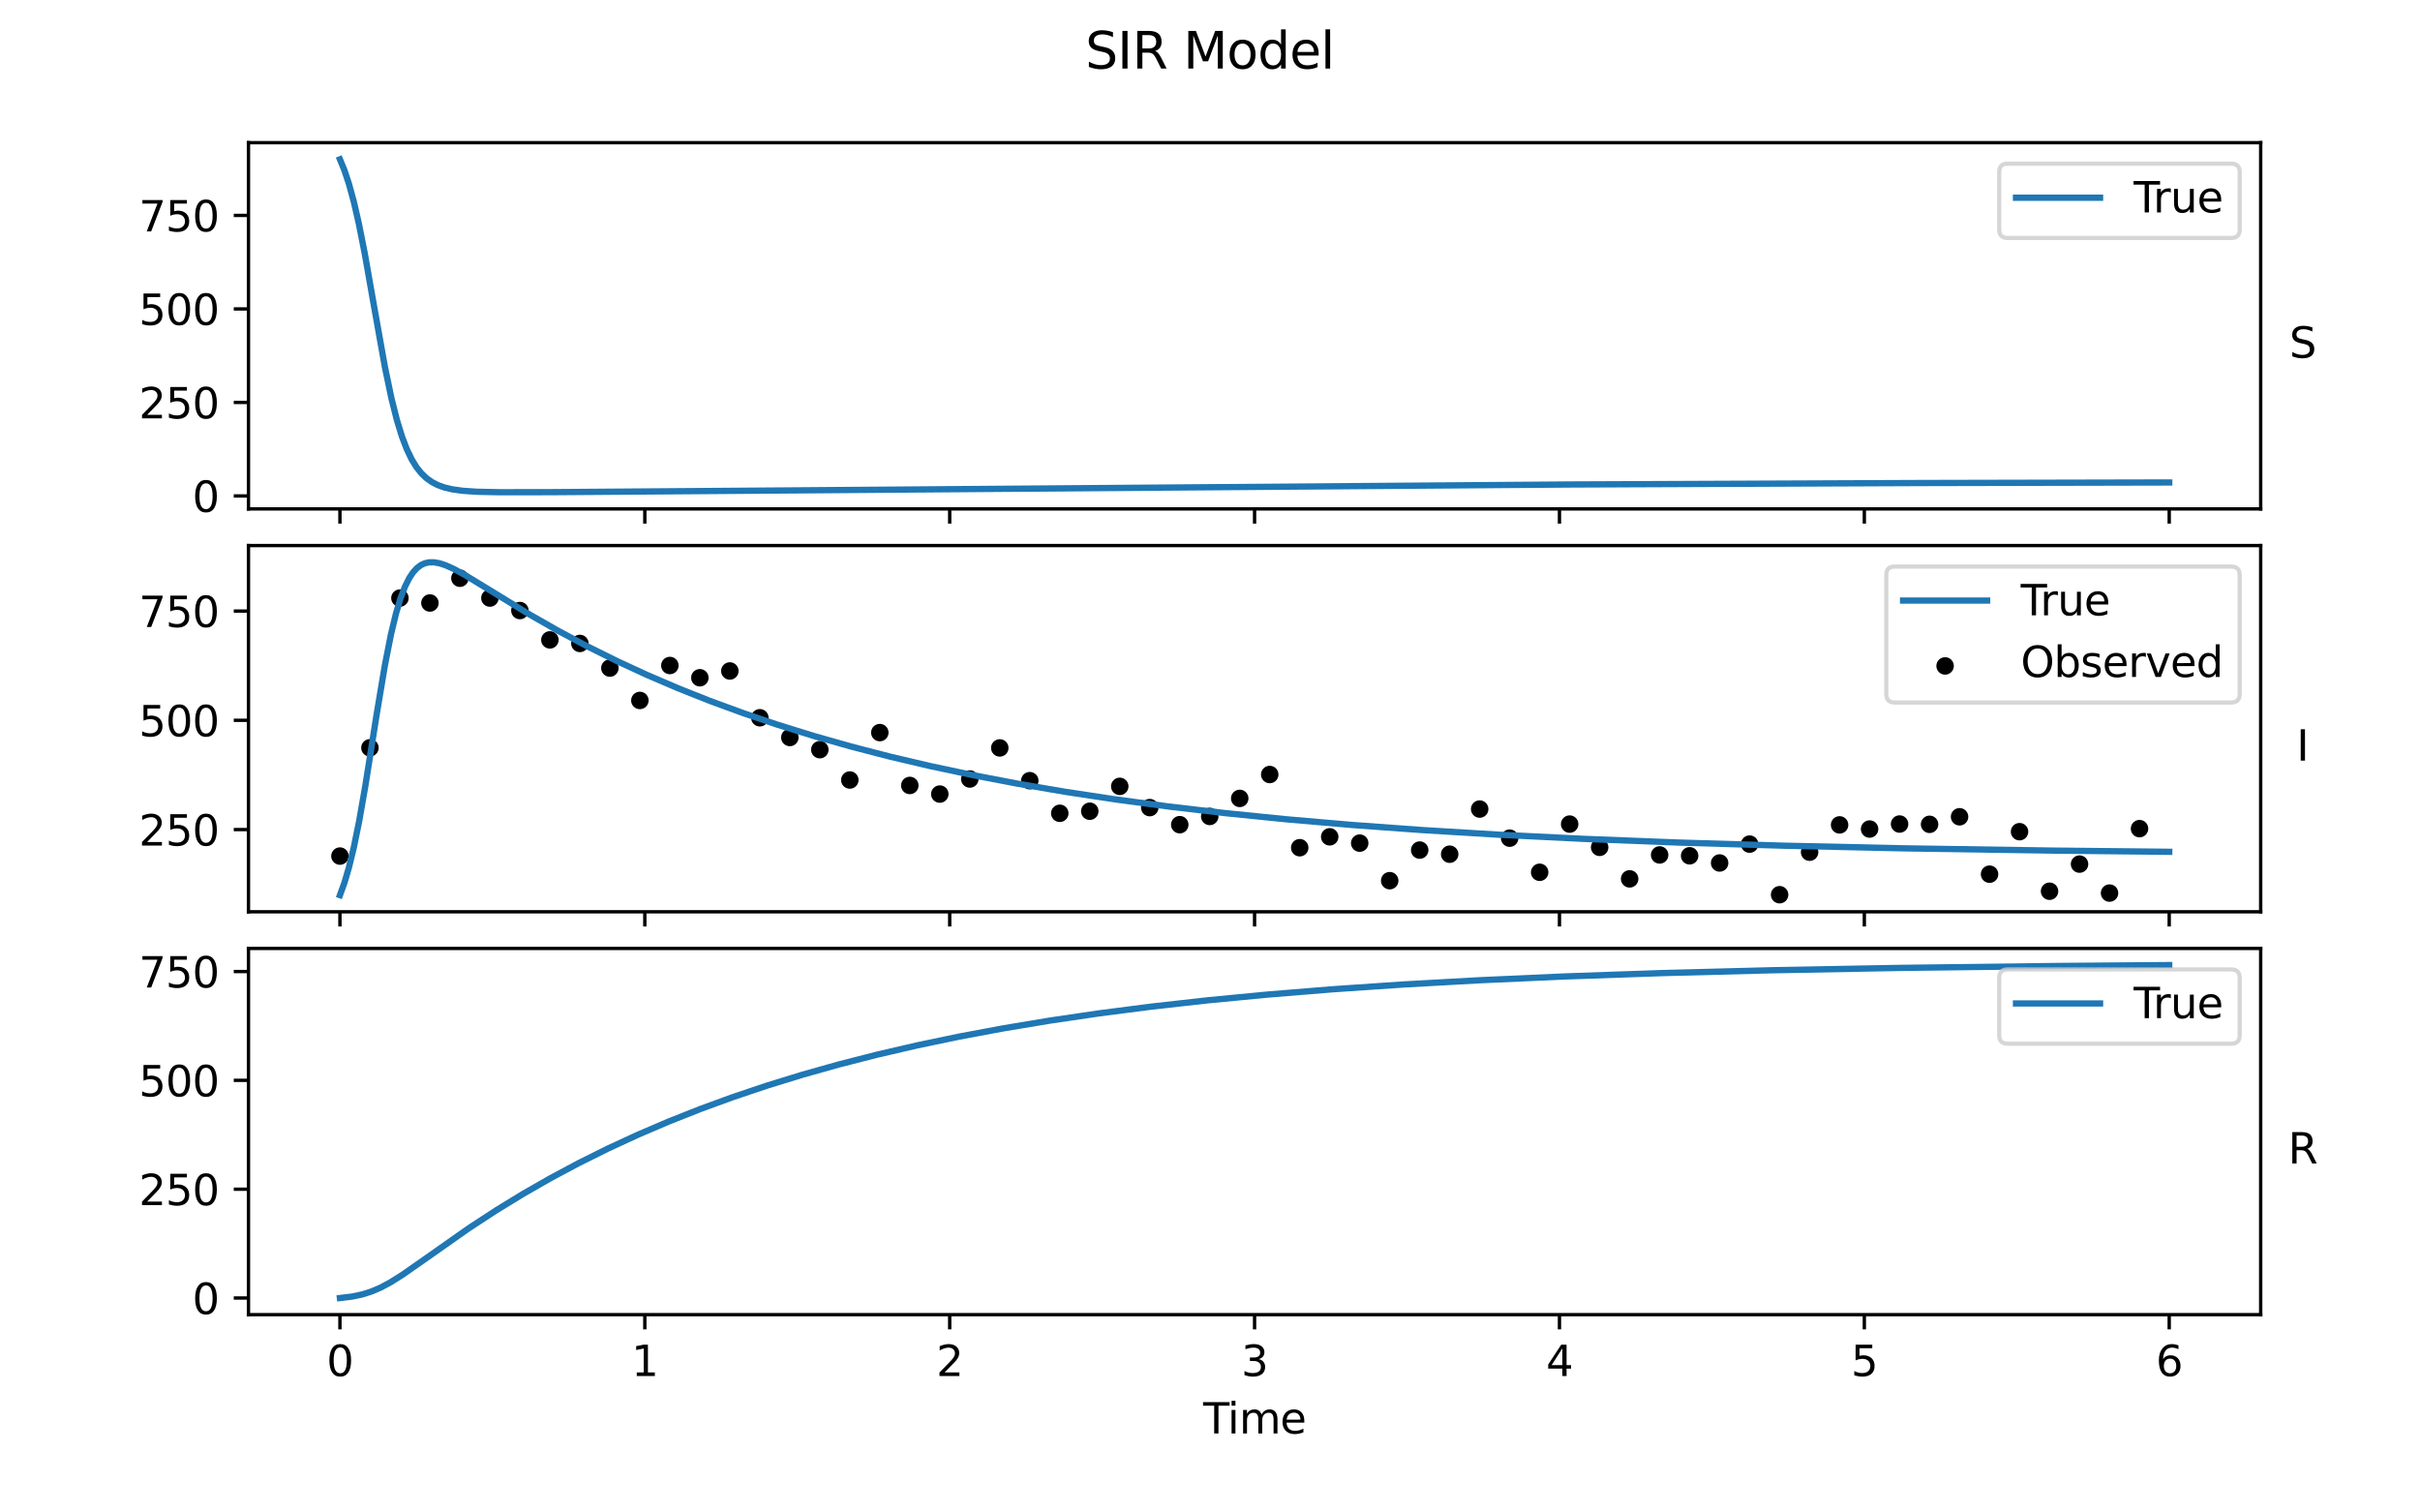 <?xml version="1.0" encoding="utf-8" standalone="no"?>
<!DOCTYPE svg PUBLIC "-//W3C//DTD SVG 1.1//EN"
  "http://www.w3.org/Graphics/SVG/1.1/DTD/svg11.dtd">
<svg xmlns:xlink="http://www.w3.org/1999/xlink" width="576pt" height="360pt" viewBox="0 0 576 360" xmlns="http://www.w3.org/2000/svg" version="1.1">
 <defs>
  <style type="text/css">*{stroke-linejoin: round; stroke-linecap: butt}</style>
 </defs>
 <g id="figure_1">
  <g id="patch_1">
   <path d="M 0 360 
L 576 360 
L 576 0 
L 0 0 
z
" style="fill: #ffffff"/>
  </g>
  <g id="axes_1">
   <g id="patch_2">
    <path d="M 59.14 121.135 
L 538.08 121.135 
L 538.08 33.96 
L 59.14 33.96 
z
" style="fill: #ffffff"/>
   </g>
   <g id="matplotlib.axis_1">
    <g id="xtick_1">
     <g id="line2d_1">
      <defs>
       <path id="m6cc317520d" d="M 0 0 
L 0 3.5 
" style="stroke: #000000; stroke-width: 0.8"/>
      </defs>
      <g>
       <use xlink:href="#m6cc317520d" x="80.91" y="121.135" style="stroke: #000000; stroke-width: 0.8"/>
      </g>
     </g>
    </g>
    <g id="xtick_2">
     <g id="line2d_2">
      <g>
       <use xlink:href="#m6cc317520d" x="153.477" y="121.135" style="stroke: #000000; stroke-width: 0.8"/>
      </g>
     </g>
    </g>
    <g id="xtick_3">
     <g id="line2d_3">
      <g>
       <use xlink:href="#m6cc317520d" x="226.043" y="121.135" style="stroke: #000000; stroke-width: 0.8"/>
      </g>
     </g>
    </g>
    <g id="xtick_4">
     <g id="line2d_4">
      <g>
       <use xlink:href="#m6cc317520d" x="298.61" y="121.135" style="stroke: #000000; stroke-width: 0.8"/>
      </g>
     </g>
    </g>
    <g id="xtick_5">
     <g id="line2d_5">
      <g>
       <use xlink:href="#m6cc317520d" x="371.177" y="121.135" style="stroke: #000000; stroke-width: 0.8"/>
      </g>
     </g>
    </g>
    <g id="xtick_6">
     <g id="line2d_6">
      <g>
       <use xlink:href="#m6cc317520d" x="443.743" y="121.135" style="stroke: #000000; stroke-width: 0.8"/>
      </g>
     </g>
    </g>
    <g id="xtick_7">
     <g id="line2d_7">
      <g>
       <use xlink:href="#m6cc317520d" x="516.31" y="121.135" style="stroke: #000000; stroke-width: 0.8"/>
      </g>
     </g>
    </g>
   </g>
   <g id="matplotlib.axis_2">
    <g id="ytick_1">
     <g id="line2d_8">
      <defs>
       <path id="m7a19e06ab8" d="M 0 0 
L -3.5 0 
" style="stroke: #000000; stroke-width: 0.8"/>
      </defs>
      <g>
       <use xlink:href="#m7a19e06ab8" x="59.14" y="118.04" style="stroke: #000000; stroke-width: 0.8"/>
      </g>
     </g>
     <g id="text_1">
      <!-- 0 -->
      <g transform="translate(45.778 121.839) scale(0.1 -0.1)">
       <defs>
        <path id="DejaVuSans-30" d="M 2034 4250 
Q 1547 4250 1301 3770 
Q 1056 3291 1056 2328 
Q 1056 1369 1301 889 
Q 1547 409 2034 409 
Q 2525 409 2770 889 
Q 3016 1369 3016 2328 
Q 3016 3291 2770 3770 
Q 2525 4250 2034 4250 
z
M 2034 4750 
Q 2819 4750 3233 4129 
Q 3647 3509 3647 2328 
Q 3647 1150 3233 529 
Q 2819 -91 2034 -91 
Q 1250 -91 836 529 
Q 422 1150 422 2328 
Q 422 3509 836 4129 
Q 1250 4750 2034 4750 
z
" transform="scale(0.016)"/>
       </defs>
       <use xlink:href="#DejaVuSans-30"/>
      </g>
     </g>
    </g>
    <g id="ytick_2">
     <g id="line2d_9">
      <g>
       <use xlink:href="#m7a19e06ab8" x="59.14" y="95.785" style="stroke: #000000; stroke-width: 0.8"/>
      </g>
     </g>
     <g id="text_2">
      <!-- 250 -->
      <g transform="translate(33.053 99.585) scale(0.1 -0.1)">
       <defs>
        <path id="DejaVuSans-32" d="M 1228 531 
L 3431 531 
L 3431 0 
L 469 0 
L 469 531 
Q 828 903 1448 1529 
Q 2069 2156 2228 2338 
Q 2531 2678 2651 2914 
Q 2772 3150 2772 3378 
Q 2772 3750 2511 3984 
Q 2250 4219 1831 4219 
Q 1534 4219 1204 4116 
Q 875 4013 500 3803 
L 500 4441 
Q 881 4594 1212 4672 
Q 1544 4750 1819 4750 
Q 2544 4750 2975 4387 
Q 3406 4025 3406 3419 
Q 3406 3131 3298 2873 
Q 3191 2616 2906 2266 
Q 2828 2175 2409 1742 
Q 1991 1309 1228 531 
z
" transform="scale(0.016)"/>
        <path id="DejaVuSans-35" d="M 691 4666 
L 3169 4666 
L 3169 4134 
L 1269 4134 
L 1269 2991 
Q 1406 3038 1543 3061 
Q 1681 3084 1819 3084 
Q 2600 3084 3056 2656 
Q 3513 2228 3513 1497 
Q 3513 744 3044 326 
Q 2575 -91 1722 -91 
Q 1428 -91 1123 -41 
Q 819 9 494 109 
L 494 744 
Q 775 591 1075 516 
Q 1375 441 1709 441 
Q 2250 441 2565 725 
Q 2881 1009 2881 1497 
Q 2881 1984 2565 2268 
Q 2250 2553 1709 2553 
Q 1456 2553 1204 2497 
Q 953 2441 691 2322 
L 691 4666 
z
" transform="scale(0.016)"/>
       </defs>
       <use xlink:href="#DejaVuSans-32"/>
       <use xlink:href="#DejaVuSans-35" x="63.623"/>
       <use xlink:href="#DejaVuSans-30" x="127.246"/>
      </g>
     </g>
    </g>
    <g id="ytick_3">
     <g id="line2d_10">
      <g>
       <use xlink:href="#m7a19e06ab8" x="59.14" y="73.53" style="stroke: #000000; stroke-width: 0.8"/>
      </g>
     </g>
     <g id="text_3">
      <!-- 500 -->
      <g transform="translate(33.053 77.33) scale(0.1 -0.1)">
       <use xlink:href="#DejaVuSans-35"/>
       <use xlink:href="#DejaVuSans-30" x="63.623"/>
       <use xlink:href="#DejaVuSans-30" x="127.246"/>
      </g>
     </g>
    </g>
    <g id="ytick_4">
     <g id="line2d_11">
      <g>
       <use xlink:href="#m7a19e06ab8" x="59.14" y="51.275" style="stroke: #000000; stroke-width: 0.8"/>
      </g>
     </g>
     <g id="text_4">
      <!-- 750 -->
      <g transform="translate(33.053 55.075) scale(0.1 -0.1)">
       <defs>
        <path id="DejaVuSans-37" d="M 525 4666 
L 3525 4666 
L 3525 4397 
L 1831 0 
L 1172 0 
L 2766 4134 
L 525 4134 
L 525 4666 
z
" transform="scale(0.016)"/>
       </defs>
       <use xlink:href="#DejaVuSans-37"/>
       <use xlink:href="#DejaVuSans-35" x="63.623"/>
       <use xlink:href="#DejaVuSans-30" x="127.246"/>
      </g>
     </g>
    </g>
    <g id="text_5">
     <!-- S -->
     <g transform="translate(544.906 85.146) scale(0.1 -0.1)">
      <defs>
       <path id="DejaVuSans-53" d="M 3425 4513 
L 3425 3897 
Q 3066 4069 2747 4153 
Q 2428 4238 2131 4238 
Q 1616 4238 1336 4038 
Q 1056 3838 1056 3469 
Q 1056 3159 1242 3001 
Q 1428 2844 1947 2747 
L 2328 2669 
Q 3034 2534 3370 2195 
Q 3706 1856 3706 1288 
Q 3706 609 3251 259 
Q 2797 -91 1919 -91 
Q 1588 -91 1214 -16 
Q 841 59 441 206 
L 441 856 
Q 825 641 1194 531 
Q 1563 422 1919 422 
Q 2459 422 2753 634 
Q 3047 847 3047 1241 
Q 3047 1584 2836 1778 
Q 2625 1972 2144 2069 
L 1759 2144 
Q 1053 2284 737 2584 
Q 422 2884 422 3419 
Q 422 4038 858 4394 
Q 1294 4750 2059 4750 
Q 2388 4750 2728 4690 
Q 3069 4631 3425 4513 
z
" transform="scale(0.016)"/>
      </defs>
      <use xlink:href="#DejaVuSans-53"/>
     </g>
    </g>
   </g>
   <g id="line2d_12">
    <path d="M 80.91 37.922 
L 81.981 40.545 
L 83.052 43.77 
L 84.194 47.936 
L 85.407 53.212 
L 86.835 60.436 
L 88.977 72.604 
L 91.618 87.377 
L 93.189 94.888 
L 94.474 100.002 
L 95.687 103.943 
L 96.83 106.934 
L 97.972 109.311 
L 99.114 111.173 
L 100.256 112.619 
L 101.47 113.789 
L 102.755 114.711 
L 104.183 115.454 
L 105.753 116.021 
L 107.681 116.476 
L 110.108 116.813 
L 113.535 117.045 
L 118.96 117.16 
L 131.096 117.143 
L 191.777 116.702 
L 374.104 115.315 
L 457.557 114.968 
L 516.31 114.838 
L 516.31 114.838 
" clip-path="url(#p045ba5e0cd)" style="fill: none; stroke: #1f77b4; stroke-width: 1.5; stroke-linecap: square"/>
   </g>
   <g id="patch_3">
    <path d="M 59.14 121.135 
L 59.14 33.96 
" style="fill: none; stroke: #000000; stroke-width: 0.8; stroke-linejoin: miter; stroke-linecap: square"/>
   </g>
   <g id="patch_4">
    <path d="M 538.08 121.135 
L 538.08 33.96 
" style="fill: none; stroke: #000000; stroke-width: 0.8; stroke-linejoin: miter; stroke-linecap: square"/>
   </g>
   <g id="patch_5">
    <path d="M 59.14 121.135 
L 538.08 121.135 
" style="fill: none; stroke: #000000; stroke-width: 0.8; stroke-linejoin: miter; stroke-linecap: square"/>
   </g>
   <g id="patch_6">
    <path d="M 59.14 33.96 
L 538.08 33.96 
" style="fill: none; stroke: #000000; stroke-width: 0.8; stroke-linejoin: miter; stroke-linecap: square"/>
   </g>
   <g id="legend_1">
    <g id="patch_7">
     <path d="M 477.846 56.638 
L 531.08 56.638 
Q 533.08 56.638 533.08 54.638 
L 533.08 40.96 
Q 533.08 38.96 531.08 38.96 
L 477.846 38.96 
Q 475.846 38.96 475.846 40.96 
L 475.846 54.638 
Q 475.846 56.638 477.846 56.638 
z
" style="fill: #ffffff; opacity: 0.8; stroke: #cccccc; stroke-linejoin: miter"/>
    </g>
    <g id="line2d_13">
     <path d="M 479.846 47.058 
L 489.846 47.058 
L 499.846 47.058 
" style="fill: none; stroke: #1f77b4; stroke-width: 1.5; stroke-linecap: square"/>
    </g>
    <g id="text_6">
     <!-- True -->
     <g transform="translate(507.846 50.558) scale(0.1 -0.1)">
      <defs>
       <path id="DejaVuSans-54" d="M -19 4666 
L 3928 4666 
L 3928 4134 
L 2272 4134 
L 2272 0 
L 1638 0 
L 1638 4134 
L -19 4134 
L -19 4666 
z
" transform="scale(0.016)"/>
       <path id="DejaVuSans-72" d="M 2631 2963 
Q 2534 3019 2420 3045 
Q 2306 3072 2169 3072 
Q 1681 3072 1420 2755 
Q 1159 2438 1159 1844 
L 1159 0 
L 581 0 
L 581 3500 
L 1159 3500 
L 1159 2956 
Q 1341 3275 1631 3429 
Q 1922 3584 2338 3584 
Q 2397 3584 2469 3576 
Q 2541 3569 2628 3553 
L 2631 2963 
z
" transform="scale(0.016)"/>
       <path id="DejaVuSans-75" d="M 544 1381 
L 544 3500 
L 1119 3500 
L 1119 1403 
Q 1119 906 1312 657 
Q 1506 409 1894 409 
Q 2359 409 2629 706 
Q 2900 1003 2900 1516 
L 2900 3500 
L 3475 3500 
L 3475 0 
L 2900 0 
L 2900 538 
Q 2691 219 2414 64 
Q 2138 -91 1772 -91 
Q 1169 -91 856 284 
Q 544 659 544 1381 
z
M 1991 3584 
L 1991 3584 
z
" transform="scale(0.016)"/>
       <path id="DejaVuSans-65" d="M 3597 1894 
L 3597 1613 
L 953 1613 
Q 991 1019 1311 708 
Q 1631 397 2203 397 
Q 2534 397 2845 478 
Q 3156 559 3463 722 
L 3463 178 
Q 3153 47 2828 -22 
Q 2503 -91 2169 -91 
Q 1331 -91 842 396 
Q 353 884 353 1716 
Q 353 2575 817 3079 
Q 1281 3584 2069 3584 
Q 2775 3584 3186 3129 
Q 3597 2675 3597 1894 
z
M 3022 2063 
Q 3016 2534 2758 2815 
Q 2500 3097 2075 3097 
Q 1594 3097 1305 2825 
Q 1016 2553 972 2059 
L 3022 2063 
z
" transform="scale(0.016)"/>
      </defs>
      <use xlink:href="#DejaVuSans-54"/>
      <use xlink:href="#DejaVuSans-72" x="46.334"/>
      <use xlink:href="#DejaVuSans-75" x="87.447"/>
      <use xlink:href="#DejaVuSans-65" x="150.826"/>
     </g>
    </g>
   </g>
  </g>
  <g id="axes_2">
   <g id="patch_8">
    <path d="M 59.14 217.028 
L 538.08 217.028 
L 538.08 129.852 
L 59.14 129.852 
z
" style="fill: #ffffff"/>
   </g>
   <g id="PathCollection_1">
    <defs>
     <path id="m5f1033ea9a" d="M 0 1.581 
C 0.419 1.581 0.822 1.415 1.118 1.118 
C 1.415 0.822 1.581 0.419 1.581 0 
C 1.581 -0.419 1.415 -0.822 1.118 -1.118 
C 0.822 -1.415 0.419 -1.581 0 -1.581 
C -0.419 -1.581 -0.822 -1.415 -1.118 -1.118 
C -1.415 -0.822 -1.581 -0.419 -1.581 0 
C -1.581 0.419 -1.415 0.822 -1.118 1.118 
C -0.822 1.415 -0.419 1.581 0 1.581 
z
" style="stroke: #000000"/>
    </defs>
    <g clip-path="url(#pa4bd281b78)">
     <use xlink:href="#m5f1033ea9a" x="80.91" y="203.761" style="stroke: #000000"/>
     <use xlink:href="#m5f1033ea9a" x="88.049" y="177.99" style="stroke: #000000"/>
     <use xlink:href="#m5f1033ea9a" x="95.188" y="142.351" style="stroke: #000000"/>
     <use xlink:href="#m5f1033ea9a" x="102.327" y="143.523" style="stroke: #000000"/>
     <use xlink:href="#m5f1033ea9a" x="109.466" y="137.629" style="stroke: #000000"/>
     <use xlink:href="#m5f1033ea9a" x="116.604" y="142.344" style="stroke: #000000"/>
     <use xlink:href="#m5f1033ea9a" x="123.743" y="145.321" style="stroke: #000000"/>
     <use xlink:href="#m5f1033ea9a" x="130.882" y="152.307" style="stroke: #000000"/>
     <use xlink:href="#m5f1033ea9a" x="138.021" y="153.151" style="stroke: #000000"/>
     <use xlink:href="#m5f1033ea9a" x="145.16" y="159.013" style="stroke: #000000"/>
     <use xlink:href="#m5f1033ea9a" x="152.299" y="166.719" style="stroke: #000000"/>
     <use xlink:href="#m5f1033ea9a" x="159.438" y="158.402" style="stroke: #000000"/>
     <use xlink:href="#m5f1033ea9a" x="166.577" y="161.318" style="stroke: #000000"/>
     <use xlink:href="#m5f1033ea9a" x="173.715" y="159.705" style="stroke: #000000"/>
     <use xlink:href="#m5f1033ea9a" x="180.854" y="170.843" style="stroke: #000000"/>
     <use xlink:href="#m5f1033ea9a" x="187.993" y="175.537" style="stroke: #000000"/>
     <use xlink:href="#m5f1033ea9a" x="195.132" y="178.436" style="stroke: #000000"/>
     <use xlink:href="#m5f1033ea9a" x="202.271" y="185.656" style="stroke: #000000"/>
     <use xlink:href="#m5f1033ea9a" x="209.41" y="174.374" style="stroke: #000000"/>
     <use xlink:href="#m5f1033ea9a" x="216.549" y="186.953" style="stroke: #000000"/>
     <use xlink:href="#m5f1033ea9a" x="223.688" y="189.006" style="stroke: #000000"/>
     <use xlink:href="#m5f1033ea9a" x="230.826" y="185.416" style="stroke: #000000"/>
     <use xlink:href="#m5f1033ea9a" x="237.965" y="178.017" style="stroke: #000000"/>
     <use xlink:href="#m5f1033ea9a" x="245.104" y="185.815" style="stroke: #000000"/>
     <use xlink:href="#m5f1033ea9a" x="252.243" y="193.579" style="stroke: #000000"/>
     <use xlink:href="#m5f1033ea9a" x="259.382" y="193.087" style="stroke: #000000"/>
     <use xlink:href="#m5f1033ea9a" x="266.521" y="187.17" style="stroke: #000000"/>
     <use xlink:href="#m5f1033ea9a" x="273.66" y="192.226" style="stroke: #000000"/>
     <use xlink:href="#m5f1033ea9a" x="280.799" y="196.291" style="stroke: #000000"/>
     <use xlink:href="#m5f1033ea9a" x="287.937" y="194.328" style="stroke: #000000"/>
     <use xlink:href="#m5f1033ea9a" x="295.076" y="190.033" style="stroke: #000000"/>
     <use xlink:href="#m5f1033ea9a" x="302.215" y="184.35" style="stroke: #000000"/>
     <use xlink:href="#m5f1033ea9a" x="309.354" y="201.77" style="stroke: #000000"/>
     <use xlink:href="#m5f1033ea9a" x="316.493" y="199.181" style="stroke: #000000"/>
     <use xlink:href="#m5f1033ea9a" x="323.632" y="200.681" style="stroke: #000000"/>
     <use xlink:href="#m5f1033ea9a" x="330.771" y="209.617" style="stroke: #000000"/>
     <use xlink:href="#m5f1033ea9a" x="337.91" y="202.335" style="stroke: #000000"/>
     <use xlink:href="#m5f1033ea9a" x="345.048" y="203.316" style="stroke: #000000"/>
     <use xlink:href="#m5f1033ea9a" x="352.187" y="192.572" style="stroke: #000000"/>
     <use xlink:href="#m5f1033ea9a" x="359.326" y="199.499" style="stroke: #000000"/>
     <use xlink:href="#m5f1033ea9a" x="366.465" y="207.621" style="stroke: #000000"/>
     <use xlink:href="#m5f1033ea9a" x="373.604" y="196.151" style="stroke: #000000"/>
     <use xlink:href="#m5f1033ea9a" x="380.743" y="201.681" style="stroke: #000000"/>
     <use xlink:href="#m5f1033ea9a" x="387.882" y="209.185" style="stroke: #000000"/>
     <use xlink:href="#m5f1033ea9a" x="395.021" y="203.491" style="stroke: #000000"/>
     <use xlink:href="#m5f1033ea9a" x="402.159" y="203.695" style="stroke: #000000"/>
     <use xlink:href="#m5f1033ea9a" x="409.298" y="205.406" style="stroke: #000000"/>
     <use xlink:href="#m5f1033ea9a" x="416.437" y="200.915" style="stroke: #000000"/>
     <use xlink:href="#m5f1033ea9a" x="423.576" y="212.959" style="stroke: #000000"/>
     <use xlink:href="#m5f1033ea9a" x="430.715" y="202.837" style="stroke: #000000"/>
     <use xlink:href="#m5f1033ea9a" x="437.854" y="196.341" style="stroke: #000000"/>
     <use xlink:href="#m5f1033ea9a" x="444.993" y="197.327" style="stroke: #000000"/>
     <use xlink:href="#m5f1033ea9a" x="452.132" y="196.137" style="stroke: #000000"/>
     <use xlink:href="#m5f1033ea9a" x="459.27" y="196.206" style="stroke: #000000"/>
     <use xlink:href="#m5f1033ea9a" x="466.409" y="194.409" style="stroke: #000000"/>
     <use xlink:href="#m5f1033ea9a" x="473.548" y="208.073" style="stroke: #000000"/>
     <use xlink:href="#m5f1033ea9a" x="480.687" y="197.958" style="stroke: #000000"/>
     <use xlink:href="#m5f1033ea9a" x="487.826" y="212.13" style="stroke: #000000"/>
     <use xlink:href="#m5f1033ea9a" x="494.965" y="205.671" style="stroke: #000000"/>
     <use xlink:href="#m5f1033ea9a" x="502.104" y="212.57" style="stroke: #000000"/>
     <use xlink:href="#m5f1033ea9a" x="509.243" y="197.231" style="stroke: #000000"/>
    </g>
   </g>
   <g id="matplotlib.axis_3">
    <g id="xtick_8">
     <g id="line2d_14">
      <g>
       <use xlink:href="#m6cc317520d" x="80.91" y="217.028" style="stroke: #000000; stroke-width: 0.8"/>
      </g>
     </g>
    </g>
    <g id="xtick_9">
     <g id="line2d_15">
      <g>
       <use xlink:href="#m6cc317520d" x="153.477" y="217.028" style="stroke: #000000; stroke-width: 0.8"/>
      </g>
     </g>
    </g>
    <g id="xtick_10">
     <g id="line2d_16">
      <g>
       <use xlink:href="#m6cc317520d" x="226.043" y="217.028" style="stroke: #000000; stroke-width: 0.8"/>
      </g>
     </g>
    </g>
    <g id="xtick_11">
     <g id="line2d_17">
      <g>
       <use xlink:href="#m6cc317520d" x="298.61" y="217.028" style="stroke: #000000; stroke-width: 0.8"/>
      </g>
     </g>
    </g>
    <g id="xtick_12">
     <g id="line2d_18">
      <g>
       <use xlink:href="#m6cc317520d" x="371.177" y="217.028" style="stroke: #000000; stroke-width: 0.8"/>
      </g>
     </g>
    </g>
    <g id="xtick_13">
     <g id="line2d_19">
      <g>
       <use xlink:href="#m6cc317520d" x="443.743" y="217.028" style="stroke: #000000; stroke-width: 0.8"/>
      </g>
     </g>
    </g>
    <g id="xtick_14">
     <g id="line2d_20">
      <g>
       <use xlink:href="#m6cc317520d" x="516.31" y="217.028" style="stroke: #000000; stroke-width: 0.8"/>
      </g>
     </g>
    </g>
   </g>
   <g id="matplotlib.axis_4">
    <g id="ytick_5">
     <g id="line2d_21">
      <g>
       <use xlink:href="#m7a19e06ab8" x="59.14" y="197.46" style="stroke: #000000; stroke-width: 0.8"/>
      </g>
     </g>
     <g id="text_7">
      <!-- 250 -->
      <g transform="translate(33.053 201.26) scale(0.1 -0.1)">
       <use xlink:href="#DejaVuSans-32"/>
       <use xlink:href="#DejaVuSans-35" x="63.623"/>
       <use xlink:href="#DejaVuSans-30" x="127.246"/>
      </g>
     </g>
    </g>
    <g id="ytick_6">
     <g id="line2d_22">
      <g>
       <use xlink:href="#m7a19e06ab8" x="59.14" y="171.453" style="stroke: #000000; stroke-width: 0.8"/>
      </g>
     </g>
     <g id="text_8">
      <!-- 500 -->
      <g transform="translate(33.053 175.252) scale(0.1 -0.1)">
       <use xlink:href="#DejaVuSans-35"/>
       <use xlink:href="#DejaVuSans-30" x="63.623"/>
       <use xlink:href="#DejaVuSans-30" x="127.246"/>
      </g>
     </g>
    </g>
    <g id="ytick_7">
     <g id="line2d_23">
      <g>
       <use xlink:href="#m7a19e06ab8" x="59.14" y="145.445" style="stroke: #000000; stroke-width: 0.8"/>
      </g>
     </g>
     <g id="text_9">
      <!-- 750 -->
      <g transform="translate(33.053 149.245) scale(0.1 -0.1)">
       <use xlink:href="#DejaVuSans-37"/>
       <use xlink:href="#DejaVuSans-35" x="63.623"/>
       <use xlink:href="#DejaVuSans-30" x="127.246"/>
      </g>
     </g>
    </g>
    <g id="text_10">
     <!-- I -->
     <g transform="translate(546.605 181.038) scale(0.1 -0.1)">
      <defs>
       <path id="DejaVuSans-49" d="M 628 4666 
L 1259 4666 
L 1259 0 
L 628 0 
L 628 4666 
z
" transform="scale(0.016)"/>
      </defs>
      <use xlink:href="#DejaVuSans-49"/>
     </g>
    </g>
   </g>
   <g id="line2d_24">
    <path d="M 80.91 213.065 
L 81.981 210.105 
L 83.052 206.47 
L 84.194 201.783 
L 85.479 195.485 
L 86.978 186.929 
L 89.619 170.222 
L 91.618 158.29 
L 93.046 151.05 
L 94.26 145.996 
L 95.331 142.422 
L 96.401 139.611 
L 97.401 137.607 
L 98.329 136.214 
L 99.257 135.199 
L 100.185 134.502 
L 101.113 134.072 
L 102.112 133.85 
L 103.255 133.836 
L 104.54 134.053 
L 106.039 134.536 
L 108.038 135.433 
L 110.75 136.916 
L 115.534 139.831 
L 126.099 146.292 
L 132.952 150.199 
L 139.806 153.85 
L 146.802 157.324 
L 153.941 160.622 
L 161.365 163.808 
L 168.932 166.813 
L 176.928 169.748 
L 185.066 172.497 
L 193.704 175.178 
L 202.485 177.67 
L 211.837 180.09 
L 221.403 182.338 
L 231.683 184.52 
L 242.32 186.551 
L 253.671 188.485 
L 265.593 190.291 
L 278.229 191.975 
L 291.792 193.558 
L 306.142 195.003 
L 321.847 196.36 
L 338.481 197.568 
L 356.97 198.686 
L 376.888 199.662 
L 399.375 200.54 
L 424.718 201.294 
L 453.202 201.921 
L 488.54 202.459 
L 516.31 202.747 
L 516.31 202.747 
" clip-path="url(#pa4bd281b78)" style="fill: none; stroke: #1f77b4; stroke-width: 1.5; stroke-linecap: square"/>
   </g>
   <g id="patch_9">
    <path d="M 59.14 217.028 
L 59.14 129.852 
" style="fill: none; stroke: #000000; stroke-width: 0.8; stroke-linejoin: miter; stroke-linecap: square"/>
   </g>
   <g id="patch_10">
    <path d="M 538.08 217.028 
L 538.08 129.852 
" style="fill: none; stroke: #000000; stroke-width: 0.8; stroke-linejoin: miter; stroke-linecap: square"/>
   </g>
   <g id="patch_11">
    <path d="M 59.14 217.028 
L 538.08 217.028 
" style="fill: none; stroke: #000000; stroke-width: 0.8; stroke-linejoin: miter; stroke-linecap: square"/>
   </g>
   <g id="patch_12">
    <path d="M 59.14 129.852 
L 538.08 129.852 
" style="fill: none; stroke: #000000; stroke-width: 0.8; stroke-linejoin: miter; stroke-linecap: square"/>
   </g>
   <g id="legend_2">
    <g id="patch_13">
     <path d="M 450.966 167.209 
L 531.08 167.209 
Q 533.08 167.209 533.08 165.209 
L 533.08 136.852 
Q 533.08 134.852 531.08 134.852 
L 450.966 134.852 
Q 448.966 134.852 448.966 136.852 
L 448.966 165.209 
Q 448.966 167.209 450.966 167.209 
z
" style="fill: #ffffff; opacity: 0.8; stroke: #cccccc; stroke-linejoin: miter"/>
    </g>
    <g id="line2d_25">
     <path d="M 452.966 142.951 
L 462.966 142.951 
L 472.966 142.951 
" style="fill: none; stroke: #1f77b4; stroke-width: 1.5; stroke-linecap: square"/>
    </g>
    <g id="text_11">
     <!-- True -->
     <g transform="translate(480.966 146.451) scale(0.1 -0.1)">
      <use xlink:href="#DejaVuSans-54"/>
      <use xlink:href="#DejaVuSans-72" x="46.334"/>
      <use xlink:href="#DejaVuSans-75" x="87.447"/>
      <use xlink:href="#DejaVuSans-65" x="150.826"/>
     </g>
    </g>
    <g id="PathCollection_2">
     <g>
      <use xlink:href="#m5f1033ea9a" x="462.966" y="158.504" style="stroke: #000000"/>
     </g>
    </g>
    <g id="text_12">
     <!-- Observed -->
     <g transform="translate(480.966 161.129) scale(0.1 -0.1)">
      <defs>
       <path id="DejaVuSans-4f" d="M 2522 4238 
Q 1834 4238 1429 3725 
Q 1025 3213 1025 2328 
Q 1025 1447 1429 934 
Q 1834 422 2522 422 
Q 3209 422 3611 934 
Q 4013 1447 4013 2328 
Q 4013 3213 3611 3725 
Q 3209 4238 2522 4238 
z
M 2522 4750 
Q 3503 4750 4090 4092 
Q 4678 3434 4678 2328 
Q 4678 1225 4090 567 
Q 3503 -91 2522 -91 
Q 1538 -91 948 565 
Q 359 1222 359 2328 
Q 359 3434 948 4092 
Q 1538 4750 2522 4750 
z
" transform="scale(0.016)"/>
       <path id="DejaVuSans-62" d="M 3116 1747 
Q 3116 2381 2855 2742 
Q 2594 3103 2138 3103 
Q 1681 3103 1420 2742 
Q 1159 2381 1159 1747 
Q 1159 1113 1420 752 
Q 1681 391 2138 391 
Q 2594 391 2855 752 
Q 3116 1113 3116 1747 
z
M 1159 2969 
Q 1341 3281 1617 3432 
Q 1894 3584 2278 3584 
Q 2916 3584 3314 3078 
Q 3713 2572 3713 1747 
Q 3713 922 3314 415 
Q 2916 -91 2278 -91 
Q 1894 -91 1617 61 
Q 1341 213 1159 525 
L 1159 0 
L 581 0 
L 581 4863 
L 1159 4863 
L 1159 2969 
z
" transform="scale(0.016)"/>
       <path id="DejaVuSans-73" d="M 2834 3397 
L 2834 2853 
Q 2591 2978 2328 3040 
Q 2066 3103 1784 3103 
Q 1356 3103 1142 2972 
Q 928 2841 928 2578 
Q 928 2378 1081 2264 
Q 1234 2150 1697 2047 
L 1894 2003 
Q 2506 1872 2764 1633 
Q 3022 1394 3022 966 
Q 3022 478 2636 193 
Q 2250 -91 1575 -91 
Q 1294 -91 989 -36 
Q 684 19 347 128 
L 347 722 
Q 666 556 975 473 
Q 1284 391 1588 391 
Q 1994 391 2212 530 
Q 2431 669 2431 922 
Q 2431 1156 2273 1281 
Q 2116 1406 1581 1522 
L 1381 1569 
Q 847 1681 609 1914 
Q 372 2147 372 2553 
Q 372 3047 722 3315 
Q 1072 3584 1716 3584 
Q 2034 3584 2315 3537 
Q 2597 3491 2834 3397 
z
" transform="scale(0.016)"/>
       <path id="DejaVuSans-76" d="M 191 3500 
L 800 3500 
L 1894 563 
L 2988 3500 
L 3597 3500 
L 2284 0 
L 1503 0 
L 191 3500 
z
" transform="scale(0.016)"/>
       <path id="DejaVuSans-64" d="M 2906 2969 
L 2906 4863 
L 3481 4863 
L 3481 0 
L 2906 0 
L 2906 525 
Q 2725 213 2448 61 
Q 2172 -91 1784 -91 
Q 1150 -91 751 415 
Q 353 922 353 1747 
Q 353 2572 751 3078 
Q 1150 3584 1784 3584 
Q 2172 3584 2448 3432 
Q 2725 3281 2906 2969 
z
M 947 1747 
Q 947 1113 1208 752 
Q 1469 391 1925 391 
Q 2381 391 2643 752 
Q 2906 1113 2906 1747 
Q 2906 2381 2643 2742 
Q 2381 3103 1925 3103 
Q 1469 3103 1208 2742 
Q 947 2381 947 1747 
z
" transform="scale(0.016)"/>
      </defs>
      <use xlink:href="#DejaVuSans-4f"/>
      <use xlink:href="#DejaVuSans-62" x="78.711"/>
      <use xlink:href="#DejaVuSans-73" x="142.188"/>
      <use xlink:href="#DejaVuSans-65" x="194.287"/>
      <use xlink:href="#DejaVuSans-72" x="255.811"/>
      <use xlink:href="#DejaVuSans-76" x="296.924"/>
      <use xlink:href="#DejaVuSans-65" x="356.104"/>
      <use xlink:href="#DejaVuSans-64" x="417.627"/>
     </g>
    </g>
   </g>
  </g>
  <g id="axes_3">
   <g id="patch_14">
    <path d="M 59.14 312.92 
L 538.08 312.92 
L 538.08 225.745 
L 59.14 225.745 
z
" style="fill: #ffffff"/>
   </g>
   <g id="matplotlib.axis_5">
    <g id="xtick_15">
     <g id="line2d_26">
      <g>
       <use xlink:href="#m6cc317520d" x="80.91" y="312.92" style="stroke: #000000; stroke-width: 0.8"/>
      </g>
     </g>
     <g id="text_13">
      <!-- 0 -->
      <g transform="translate(77.729 327.518) scale(0.1 -0.1)">
       <use xlink:href="#DejaVuSans-30"/>
      </g>
     </g>
    </g>
    <g id="xtick_16">
     <g id="line2d_27">
      <g>
       <use xlink:href="#m6cc317520d" x="153.477" y="312.92" style="stroke: #000000; stroke-width: 0.8"/>
      </g>
     </g>
     <g id="text_14">
      <!-- 1 -->
      <g transform="translate(150.295 327.518) scale(0.1 -0.1)">
       <defs>
        <path id="DejaVuSans-31" d="M 794 531 
L 1825 531 
L 1825 4091 
L 703 3866 
L 703 4441 
L 1819 4666 
L 2450 4666 
L 2450 531 
L 3481 531 
L 3481 0 
L 794 0 
L 794 531 
z
" transform="scale(0.016)"/>
       </defs>
       <use xlink:href="#DejaVuSans-31"/>
      </g>
     </g>
    </g>
    <g id="xtick_17">
     <g id="line2d_28">
      <g>
       <use xlink:href="#m6cc317520d" x="226.043" y="312.92" style="stroke: #000000; stroke-width: 0.8"/>
      </g>
     </g>
     <g id="text_15">
      <!-- 2 -->
      <g transform="translate(222.862 327.518) scale(0.1 -0.1)">
       <use xlink:href="#DejaVuSans-32"/>
      </g>
     </g>
    </g>
    <g id="xtick_18">
     <g id="line2d_29">
      <g>
       <use xlink:href="#m6cc317520d" x="298.61" y="312.92" style="stroke: #000000; stroke-width: 0.8"/>
      </g>
     </g>
     <g id="text_16">
      <!-- 3 -->
      <g transform="translate(295.429 327.518) scale(0.1 -0.1)">
       <defs>
        <path id="DejaVuSans-33" d="M 2597 2516 
Q 3050 2419 3304 2112 
Q 3559 1806 3559 1356 
Q 3559 666 3084 287 
Q 2609 -91 1734 -91 
Q 1441 -91 1130 -33 
Q 819 25 488 141 
L 488 750 
Q 750 597 1062 519 
Q 1375 441 1716 441 
Q 2309 441 2620 675 
Q 2931 909 2931 1356 
Q 2931 1769 2642 2001 
Q 2353 2234 1838 2234 
L 1294 2234 
L 1294 2753 
L 1863 2753 
Q 2328 2753 2575 2939 
Q 2822 3125 2822 3475 
Q 2822 3834 2567 4026 
Q 2313 4219 1838 4219 
Q 1578 4219 1281 4162 
Q 984 4106 628 3988 
L 628 4550 
Q 988 4650 1302 4700 
Q 1616 4750 1894 4750 
Q 2613 4750 3031 4423 
Q 3450 4097 3450 3541 
Q 3450 3153 3228 2886 
Q 3006 2619 2597 2516 
z
" transform="scale(0.016)"/>
       </defs>
       <use xlink:href="#DejaVuSans-33"/>
      </g>
     </g>
    </g>
    <g id="xtick_19">
     <g id="line2d_30">
      <g>
       <use xlink:href="#m6cc317520d" x="371.177" y="312.92" style="stroke: #000000; stroke-width: 0.8"/>
      </g>
     </g>
     <g id="text_17">
      <!-- 4 -->
      <g transform="translate(367.995 327.518) scale(0.1 -0.1)">
       <defs>
        <path id="DejaVuSans-34" d="M 2419 4116 
L 825 1625 
L 2419 1625 
L 2419 4116 
z
M 2253 4666 
L 3047 4666 
L 3047 1625 
L 3713 1625 
L 3713 1100 
L 3047 1100 
L 3047 0 
L 2419 0 
L 2419 1100 
L 313 1100 
L 313 1709 
L 2253 4666 
z
" transform="scale(0.016)"/>
       </defs>
       <use xlink:href="#DejaVuSans-34"/>
      </g>
     </g>
    </g>
    <g id="xtick_20">
     <g id="line2d_31">
      <g>
       <use xlink:href="#m6cc317520d" x="443.743" y="312.92" style="stroke: #000000; stroke-width: 0.8"/>
      </g>
     </g>
     <g id="text_18">
      <!-- 5 -->
      <g transform="translate(440.562 327.518) scale(0.1 -0.1)">
       <use xlink:href="#DejaVuSans-35"/>
      </g>
     </g>
    </g>
    <g id="xtick_21">
     <g id="line2d_32">
      <g>
       <use xlink:href="#m6cc317520d" x="516.31" y="312.92" style="stroke: #000000; stroke-width: 0.8"/>
      </g>
     </g>
     <g id="text_19">
      <!-- 6 -->
      <g transform="translate(513.129 327.518) scale(0.1 -0.1)">
       <defs>
        <path id="DejaVuSans-36" d="M 2113 2584 
Q 1688 2584 1439 2293 
Q 1191 2003 1191 1497 
Q 1191 994 1439 701 
Q 1688 409 2113 409 
Q 2538 409 2786 701 
Q 3034 994 3034 1497 
Q 3034 2003 2786 2293 
Q 2538 2584 2113 2584 
z
M 3366 4563 
L 3366 3988 
Q 3128 4100 2886 4159 
Q 2644 4219 2406 4219 
Q 1781 4219 1451 3797 
Q 1122 3375 1075 2522 
Q 1259 2794 1537 2939 
Q 1816 3084 2150 3084 
Q 2853 3084 3261 2657 
Q 3669 2231 3669 1497 
Q 3669 778 3244 343 
Q 2819 -91 2113 -91 
Q 1303 -91 875 529 
Q 447 1150 447 2328 
Q 447 3434 972 4092 
Q 1497 4750 2381 4750 
Q 2619 4750 2861 4703 
Q 3103 4656 3366 4563 
z
" transform="scale(0.016)"/>
       </defs>
       <use xlink:href="#DejaVuSans-36"/>
      </g>
     </g>
    </g>
    <g id="text_20">
     <!-- Time -->
     <g transform="translate(286.376 341.197) scale(0.1 -0.1)">
      <defs>
       <path id="DejaVuSans-69" d="M 603 3500 
L 1178 3500 
L 1178 0 
L 603 0 
L 603 3500 
z
M 603 4863 
L 1178 4863 
L 1178 4134 
L 603 4134 
L 603 4863 
z
" transform="scale(0.016)"/>
       <path id="DejaVuSans-6d" d="M 3328 2828 
Q 3544 3216 3844 3400 
Q 4144 3584 4550 3584 
Q 5097 3584 5394 3201 
Q 5691 2819 5691 2113 
L 5691 0 
L 5113 0 
L 5113 2094 
Q 5113 2597 4934 2840 
Q 4756 3084 4391 3084 
Q 3944 3084 3684 2787 
Q 3425 2491 3425 1978 
L 3425 0 
L 2847 0 
L 2847 2094 
Q 2847 2600 2669 2842 
Q 2491 3084 2119 3084 
Q 1678 3084 1418 2786 
Q 1159 2488 1159 1978 
L 1159 0 
L 581 0 
L 581 3500 
L 1159 3500 
L 1159 2956 
Q 1356 3278 1631 3431 
Q 1906 3584 2284 3584 
Q 2666 3584 2933 3390 
Q 3200 3197 3328 2828 
z
" transform="scale(0.016)"/>
      </defs>
      <use xlink:href="#DejaVuSans-54"/>
      <use xlink:href="#DejaVuSans-69" x="57.959"/>
      <use xlink:href="#DejaVuSans-6d" x="85.742"/>
      <use xlink:href="#DejaVuSans-65" x="183.154"/>
     </g>
    </g>
   </g>
   <g id="matplotlib.axis_6">
    <g id="ytick_8">
     <g id="line2d_33">
      <g>
       <use xlink:href="#m7a19e06ab8" x="59.14" y="308.957" style="stroke: #000000; stroke-width: 0.8"/>
      </g>
     </g>
     <g id="text_21">
      <!-- 0 -->
      <g transform="translate(45.778 312.757) scale(0.1 -0.1)">
       <use xlink:href="#DejaVuSans-30"/>
      </g>
     </g>
    </g>
    <g id="ytick_9">
     <g id="line2d_34">
      <g>
       <use xlink:href="#m7a19e06ab8" x="59.14" y="283.053" style="stroke: #000000; stroke-width: 0.8"/>
      </g>
     </g>
     <g id="text_22">
      <!-- 250 -->
      <g transform="translate(33.053 286.853) scale(0.1 -0.1)">
       <use xlink:href="#DejaVuSans-32"/>
       <use xlink:href="#DejaVuSans-35" x="63.623"/>
       <use xlink:href="#DejaVuSans-30" x="127.246"/>
      </g>
     </g>
    </g>
    <g id="ytick_10">
     <g id="line2d_35">
      <g>
       <use xlink:href="#m7a19e06ab8" x="59.14" y="257.149" style="stroke: #000000; stroke-width: 0.8"/>
      </g>
     </g>
     <g id="text_23">
      <!-- 500 -->
      <g transform="translate(33.053 260.949) scale(0.1 -0.1)">
       <use xlink:href="#DejaVuSans-35"/>
       <use xlink:href="#DejaVuSans-30" x="63.623"/>
       <use xlink:href="#DejaVuSans-30" x="127.246"/>
      </g>
     </g>
    </g>
    <g id="ytick_11">
     <g id="line2d_36">
      <g>
       <use xlink:href="#m7a19e06ab8" x="59.14" y="231.245" style="stroke: #000000; stroke-width: 0.8"/>
      </g>
     </g>
     <g id="text_24">
      <!-- 750 -->
      <g transform="translate(33.053 235.044) scale(0.1 -0.1)">
       <use xlink:href="#DejaVuSans-37"/>
       <use xlink:href="#DejaVuSans-35" x="63.623"/>
       <use xlink:href="#DejaVuSans-30" x="127.246"/>
      </g>
     </g>
    </g>
    <g id="text_25">
     <!-- R -->
     <g transform="translate(544.606 276.931) scale(0.1 -0.1)">
      <defs>
       <path id="DejaVuSans-52" d="M 2841 2188 
Q 3044 2119 3236 1894 
Q 3428 1669 3622 1275 
L 4263 0 
L 3584 0 
L 2988 1197 
Q 2756 1666 2539 1819 
Q 2322 1972 1947 1972 
L 1259 1972 
L 1259 0 
L 628 0 
L 628 4666 
L 2053 4666 
Q 2853 4666 3247 4331 
Q 3641 3997 3641 3322 
Q 3641 2881 3436 2590 
Q 3231 2300 2841 2188 
z
M 1259 4147 
L 1259 2491 
L 2053 2491 
Q 2509 2491 2742 2702 
Q 2975 2913 2975 3322 
Q 2975 3731 2742 3939 
Q 2509 4147 2053 4147 
L 1259 4147 
z
" transform="scale(0.016)"/>
      </defs>
      <use xlink:href="#DejaVuSans-52"/>
     </g>
    </g>
   </g>
   <g id="line2d_37">
    <path d="M 80.91 308.957 
L 83.908 308.589 
L 86.264 308.086 
L 88.406 307.407 
L 90.547 306.492 
L 92.903 305.235 
L 95.759 303.44 
L 100.114 300.407 
L 111.607 292.328 
L 118.104 288.083 
L 124.529 284.15 
L 131.096 280.392 
L 137.807 276.809 
L 144.732 273.366 
L 151.799 270.1 
L 159.081 266.98 
L 166.648 263.98 
L 174.429 261.134 
L 182.496 258.421 
L 190.92 255.824 
L 199.629 253.371 
L 208.767 251.031 
L 218.333 248.814 
L 228.328 246.727 
L 238.822 244.765 
L 249.887 242.923 
L 261.666 241.19 
L 274.088 239.589 
L 287.438 238.095 
L 301.715 236.725 
L 317.207 235.465 
L 333.912 234.332 
L 352.33 233.309 
L 372.676 232.405 
L 395.663 231.612 
L 421.791 230.938 
L 452.417 230.376 
L 489.825 229.922 
L 516.31 229.708 
L 516.31 229.708 
" clip-path="url(#pee583012f4)" style="fill: none; stroke: #1f77b4; stroke-width: 1.5; stroke-linecap: square"/>
   </g>
   <g id="patch_15">
    <path d="M 59.14 312.92 
L 59.14 225.745 
" style="fill: none; stroke: #000000; stroke-width: 0.8; stroke-linejoin: miter; stroke-linecap: square"/>
   </g>
   <g id="patch_16">
    <path d="M 538.08 312.92 
L 538.08 225.745 
" style="fill: none; stroke: #000000; stroke-width: 0.8; stroke-linejoin: miter; stroke-linecap: square"/>
   </g>
   <g id="patch_17">
    <path d="M 59.14 312.92 
L 538.08 312.92 
" style="fill: none; stroke: #000000; stroke-width: 0.8; stroke-linejoin: miter; stroke-linecap: square"/>
   </g>
   <g id="patch_18">
    <path d="M 59.14 225.745 
L 538.08 225.745 
" style="fill: none; stroke: #000000; stroke-width: 0.8; stroke-linejoin: miter; stroke-linecap: square"/>
   </g>
   <g id="legend_3">
    <g id="patch_19">
     <path d="M 477.846 248.423 
L 531.08 248.423 
Q 533.08 248.423 533.08 246.423 
L 533.08 232.745 
Q 533.08 230.745 531.08 230.745 
L 477.846 230.745 
Q 475.846 230.745 475.846 232.745 
L 475.846 246.423 
Q 475.846 248.423 477.846 248.423 
z
" style="fill: #ffffff; opacity: 0.8; stroke: #cccccc; stroke-linejoin: miter"/>
    </g>
    <g id="line2d_38">
     <path d="M 479.846 238.843 
L 489.846 238.843 
L 499.846 238.843 
" style="fill: none; stroke: #1f77b4; stroke-width: 1.5; stroke-linecap: square"/>
    </g>
    <g id="text_26">
     <!-- True -->
     <g transform="translate(507.846 242.343) scale(0.1 -0.1)">
      <use xlink:href="#DejaVuSans-54"/>
      <use xlink:href="#DejaVuSans-72" x="46.334"/>
      <use xlink:href="#DejaVuSans-75" x="87.447"/>
      <use xlink:href="#DejaVuSans-65" x="150.826"/>
     </g>
    </g>
   </g>
  </g>
  <g id="text_27">
   <!-- SIR Model -->
   <g transform="translate(258.329 16.318) scale(0.12 -0.12)">
    <defs>
     <path id="DejaVuSans-20" transform="scale(0.016)"/>
     <path id="DejaVuSans-4d" d="M 628 4666 
L 1569 4666 
L 2759 1491 
L 3956 4666 
L 4897 4666 
L 4897 0 
L 4281 0 
L 4281 4097 
L 3078 897 
L 2444 897 
L 1241 4097 
L 1241 0 
L 628 0 
L 628 4666 
z
" transform="scale(0.016)"/>
     <path id="DejaVuSans-6f" d="M 1959 3097 
Q 1497 3097 1228 2736 
Q 959 2375 959 1747 
Q 959 1119 1226 758 
Q 1494 397 1959 397 
Q 2419 397 2687 759 
Q 2956 1122 2956 1747 
Q 2956 2369 2687 2733 
Q 2419 3097 1959 3097 
z
M 1959 3584 
Q 2709 3584 3137 3096 
Q 3566 2609 3566 1747 
Q 3566 888 3137 398 
Q 2709 -91 1959 -91 
Q 1206 -91 779 398 
Q 353 888 353 1747 
Q 353 2609 779 3096 
Q 1206 3584 1959 3584 
z
" transform="scale(0.016)"/>
     <path id="DejaVuSans-6c" d="M 603 4863 
L 1178 4863 
L 1178 0 
L 603 0 
L 603 4863 
z
" transform="scale(0.016)"/>
    </defs>
    <use xlink:href="#DejaVuSans-53"/>
    <use xlink:href="#DejaVuSans-49" x="63.477"/>
    <use xlink:href="#DejaVuSans-52" x="92.969"/>
    <use xlink:href="#DejaVuSans-20" x="162.451"/>
    <use xlink:href="#DejaVuSans-4d" x="194.238"/>
    <use xlink:href="#DejaVuSans-6f" x="280.518"/>
    <use xlink:href="#DejaVuSans-64" x="341.699"/>
    <use xlink:href="#DejaVuSans-65" x="405.176"/>
    <use xlink:href="#DejaVuSans-6c" x="466.699"/>
   </g>
  </g>
 </g>
 <defs>
  <clipPath id="p045ba5e0cd">
   <rect x="59.14" y="33.96" width="478.94" height="87.175"/>
  </clipPath>
  <clipPath id="pa4bd281b78">
   <rect x="59.14" y="129.852" width="478.94" height="87.175"/>
  </clipPath>
  <clipPath id="pee583012f4">
   <rect x="59.14" y="225.745" width="478.94" height="87.175"/>
  </clipPath>
 </defs>
</svg>
